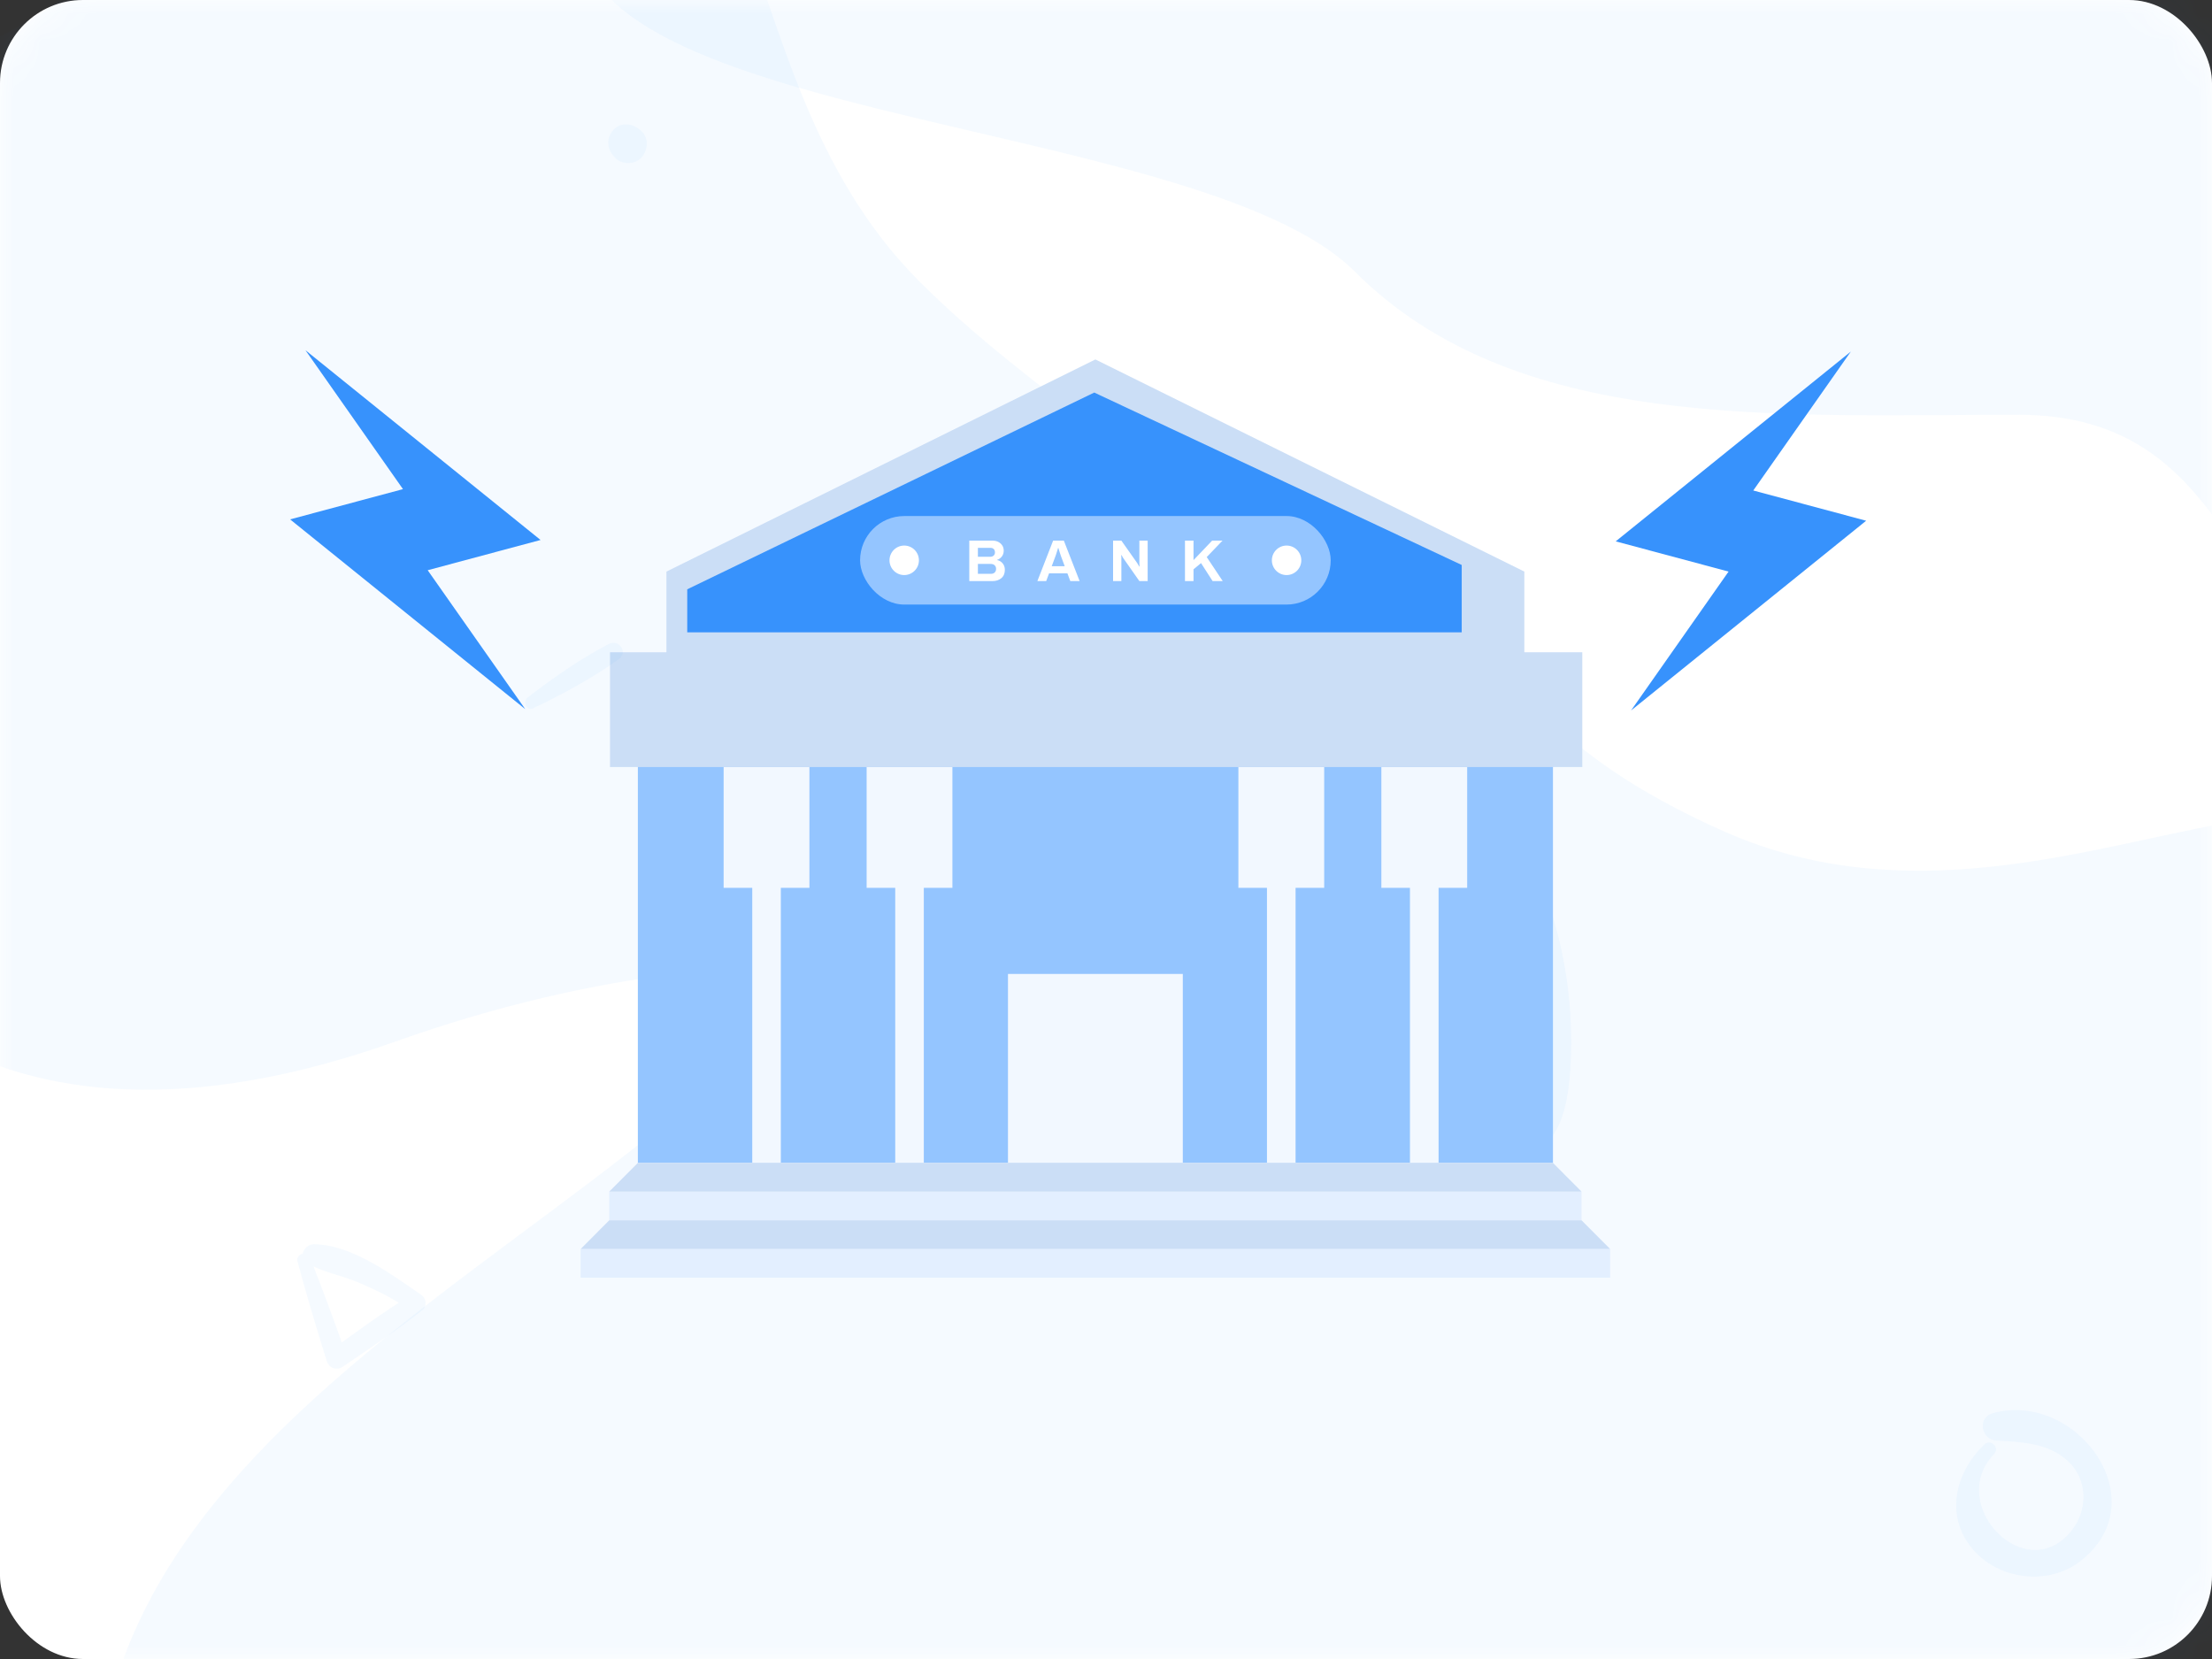 <svg width="80" height="60" viewBox="0 0 80 60" fill="none" xmlns="http://www.w3.org/2000/svg">
<rect x="0" y="0" width="80" height="60" fill="#333333" stroke="none"/>
<rect width="80" height="60" rx="3" fill="white"/>
<mask id="mask0" mask-type="alpha" maskUnits="userSpaceOnUse" x="0" y="0" width="80" height="60">
<rect width="80" height="60" rx="3" fill="white"/>
</mask>
<g mask="url(#mask0)">
<path opacity="0.05" d="M46.749 -12C38.499 -12 24.249 -12 21.249 -3.75C18.249 4.5 43.193 4.016 48.999 9.823C54.806 15.629 64.168 15 72.999 15C81.831 15 80.157 24.734 87.249 23.25C94.341 21.766 87.999 14.332 90.249 9.823C90.249 5.619 90.249 -12 90.249 -12C90.249 -12 60.624 -12 46.749 -12Z" fill="#3792FC"/>
<path opacity="0.05" d="M14.286 37.675C43.733 27.205 56.821 50.763 56.821 37.675C56.821 24.587 41.116 18.043 33.263 10.191C25.41 2.338 28.847 -10.75 16.903 -10.75C4.96 -10.75 10.977 -3.413 -2.074 2.338C-15.125 8.089 -15.162 48.145 14.286 37.675Z" fill="#3792FC"/>
<path opacity="0.05" d="M46.036 65.425C16.588 54.955 3.5 78.513 3.5 65.425C3.5 52.337 19.206 45.793 27.058 37.941C34.911 30.088 31.474 17 43.418 17C55.362 17 49.344 24.337 62.395 30.088C75.447 35.839 88.571 20.926 88.571 37.941C88.571 54.955 75.483 75.895 46.036 65.425Z" fill="#3792FC"/>
<rect x="21" y="45.172" width="37.233" height="1.038" fill="#E3EFFF"/>
<rect x="22.034" y="43.096" width="35.165" height="1.038" fill="#E3EFFF"/>
<path fill-rule="evenodd" clip-rule="evenodd" d="M23.069 26.491H56.165V42.058H23.069V26.491Z" fill="#94C5FF"/>
<path fill-rule="evenodd" clip-rule="evenodd" d="M27.206 27.741H26.171V32.11H27.206V42.058H28.24V32.11H29.274V27.741H28.24H27.206ZM32.377 27.741H31.343V32.11H32.377V42.058H33.411V32.11H34.445V27.741H33.411H32.377ZM50.993 27.741H49.959V32.11H50.993V42.058H52.028V32.11H53.062V27.741H52.028H50.993ZM42.778 35.224H36.455V42.058L37.489 42.058H41.744L42.354 42.058H42.778V35.224ZM45.822 27.741H44.788V32.11H45.822V42.058H46.856V32.11H47.891V27.741H46.856H45.822Z" fill="#F2F8FF"/>
<path fill-rule="evenodd" clip-rule="evenodd" d="M24.103 20.672L39.616 13L55.13 20.672V24.416H24.103V20.672Z" fill="#CBDEF6"/>
<path fill-rule="evenodd" clip-rule="evenodd" d="M39.575 14.197L52.865 20.433V22.869H24.855V21.313L39.575 14.197Z" fill="#3792FC"/>
<path fill-rule="evenodd" clip-rule="evenodd" d="M22.062 23.59H57.226V27.741H22.062V23.59Z" fill="#CBDEF6"/>
<path fill-rule="evenodd" clip-rule="evenodd" d="M23.069 42.058L22.034 43.096H57.199L56.165 42.058H23.069Z" fill="#CBDEF6"/>
<path fill-rule="evenodd" clip-rule="evenodd" d="M22.034 44.134L21 45.172H58.233L57.199 44.134H22.034Z" fill="#CBDEF6"/>
<rect x="31.106" y="18.663" width="17.021" height="3.202" rx="1.601" fill="#94C5FF"/>
<path fill-rule="evenodd" clip-rule="evenodd" d="M32.702 20.798C32.996 20.798 33.234 20.559 33.234 20.265C33.234 19.97 32.996 19.731 32.702 19.731C32.408 19.731 32.17 19.97 32.17 20.265C32.17 20.559 32.408 20.798 32.702 20.798Z" fill="white"/>
<path fill-rule="evenodd" clip-rule="evenodd" d="M46.531 20.798C46.825 20.798 47.063 20.559 47.063 20.265C47.063 19.97 46.825 19.731 46.531 19.731C46.237 19.731 45.999 19.97 45.999 20.265C45.999 20.559 46.237 20.798 46.531 20.798Z" fill="white"/>
<path fill-rule="evenodd" clip-rule="evenodd" d="M35.056 19.552H35.892C35.969 19.552 36.039 19.567 36.101 19.597C36.163 19.628 36.212 19.671 36.248 19.726C36.283 19.78 36.301 19.843 36.301 19.915C36.301 19.996 36.279 20.066 36.234 20.125C36.189 20.184 36.132 20.225 36.063 20.247V20.256C36.145 20.272 36.212 20.312 36.264 20.377C36.316 20.441 36.342 20.518 36.342 20.606C36.342 20.738 36.299 20.84 36.215 20.91C36.13 20.981 36.023 21.016 35.892 21.016H35.056V19.552ZM35.805 20.137C35.862 20.137 35.906 20.122 35.937 20.093C35.968 20.064 35.984 20.026 35.984 19.981C35.984 19.927 35.969 19.885 35.94 19.857C35.911 19.828 35.871 19.814 35.82 19.814H35.367V20.137H35.805ZM35.973 20.706C35.939 20.738 35.895 20.753 35.842 20.753H35.367V20.395H35.825C35.89 20.395 35.939 20.411 35.973 20.444C36.007 20.477 36.025 20.519 36.025 20.572C36.025 20.63 36.007 20.675 35.973 20.706ZM38.088 19.552H38.475L39.046 21.016H38.709L38.605 20.736H37.941L37.837 21.016H37.518L38.088 19.552ZM38.369 20.107L38.507 20.478H38.037L38.175 20.107C38.181 20.092 38.188 20.072 38.196 20.047L38.267 19.818H38.278L38.32 19.957L38.369 20.107ZM40.256 19.552H40.556L41.131 20.367L41.195 20.476C41.199 20.482 41.201 20.487 41.203 20.491L41.214 20.485L41.212 20.452L41.211 20.429C41.208 20.403 41.207 20.381 41.207 20.361V19.552H41.507V21.016H41.207L40.644 20.213L40.618 20.175L40.56 20.073L40.55 20.079L40.556 20.17L40.556 21.016H40.256V19.552ZM43.165 19.552H42.856V21.016H43.165V20.591L43.437 20.365L43.856 21.016H44.222L43.643 20.147L44.214 19.552H43.839L43.165 20.258V19.552Z" fill="white"/>
<path d="M67.492 18.833L63.41 17.739L66.938 12.715L58.434 19.579L62.516 20.672L58.989 25.696L67.492 18.833Z" fill="#3792FC"/>
<path d="M10.492 18.784L14.574 17.69L11.047 12.666L19.55 19.529L15.468 20.623L18.996 25.647L10.492 18.784Z" fill="#3792FC"/>
<path opacity="0.05" d="M19.277 25.617C20.336 25.111 21.421 24.527 22.376 23.842C22.726 23.59 22.381 23.1 22.012 23.295C20.992 23.829 19.996 24.52 19.088 25.223C18.901 25.363 19.036 25.731 19.277 25.617Z" fill="#3792FC"/>
<path opacity="0.05" d="M23.197 4.744C23.176 4.726 23.158 4.708 23.137 4.692C22.875 4.459 22.444 4.414 22.19 4.692C21.933 4.972 21.941 5.359 22.19 5.639C22.208 5.66 22.226 5.678 22.242 5.699C22.475 5.964 22.96 5.956 23.197 5.699C23.43 5.442 23.477 4.993 23.197 4.744Z" fill="#3792FC"/>
<path opacity="0.05" d="M71.765 52.243C70.725 53.242 70.331 54.796 71.322 55.998C72.254 57.13 74.066 57.366 75.23 56.467C78.049 54.291 75.11 50.282 72.072 51.111C71.508 51.265 71.649 52.069 72.204 52.098C73.091 52.148 74.045 52.181 74.754 52.807C75.516 53.474 75.533 54.606 74.907 55.377C73.249 57.412 70.372 54.415 72.113 52.591C72.337 52.363 71.997 52.023 71.765 52.243Z" fill="#3792FC"/>
<path opacity="0.05" d="M10.757 45.614C11.082 46.821 11.438 48.014 11.812 49.207C11.901 49.493 12.172 49.584 12.42 49.415C13.39 48.755 14.357 48.109 15.278 47.379C15.455 47.238 15.416 46.955 15.243 46.835C14.166 46.098 12.716 45.007 11.35 45C11.004 44.996 10.761 45.487 11.114 45.688C11.664 46.006 12.324 46.119 12.914 46.362C13.591 46.645 14.265 46.976 14.865 47.404C14.88 47.206 14.894 47.008 14.904 46.81C13.877 47.442 12.91 48.152 11.936 48.858C12.127 48.896 12.321 48.935 12.511 48.974C12.095 47.795 11.668 46.627 11.206 45.466C11.107 45.222 10.69 45.356 10.757 45.614Z" fill="#3792FC"/>
</g>
</svg>
